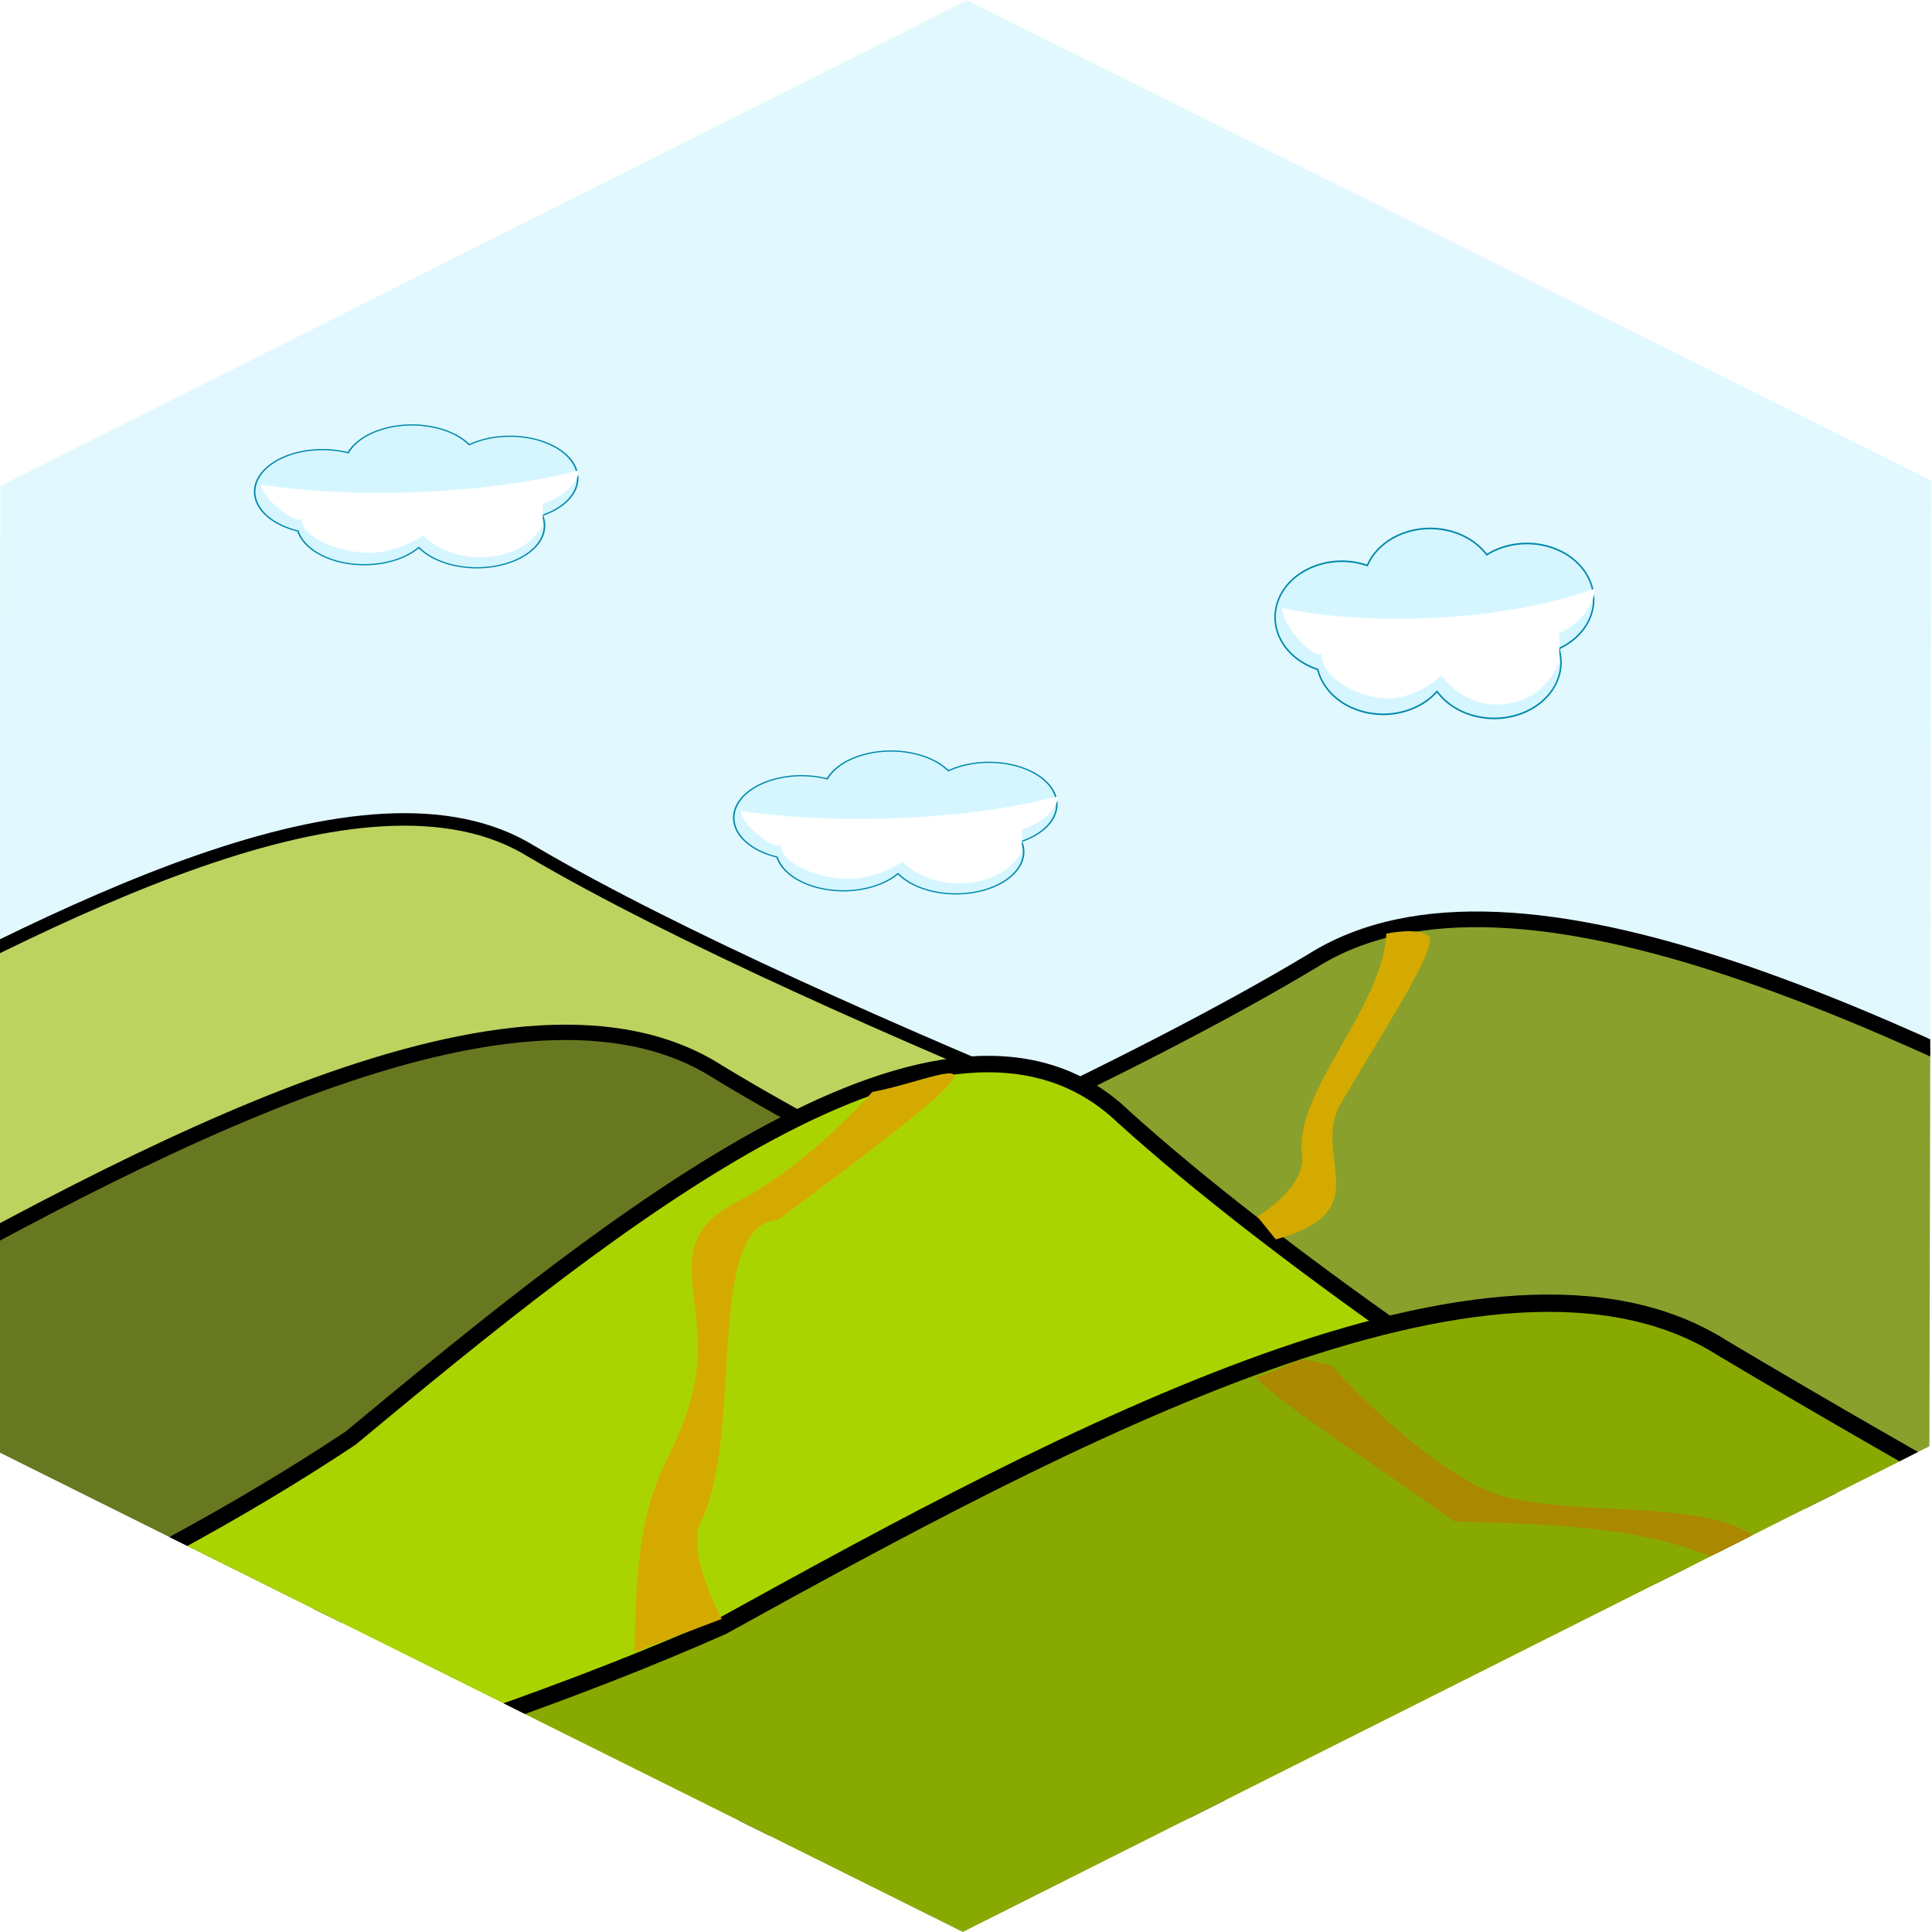 <?xml version="1.0" encoding="UTF-8" standalone="no"?>
<!-- Created with Inkscape (http://www.inkscape.org/) -->

<svg
   xmlns:dc="http://purl.org/dc/elements/1.1/"
   xmlns:cc="http://creativecommons.org/ns#"
   xmlns:rdf="http://www.w3.org/1999/02/22-rdf-syntax-ns#"
   xmlns:svg="http://www.w3.org/2000/svg"
   xmlns="http://www.w3.org/2000/svg"
   xmlns:sodipodi="http://sodipodi.sourceforge.net/DTD/sodipodi-0.dtd"
   xmlns:inkscape="http://www.inkscape.org/namespaces/inkscape"
   width="121.482mm"
   height="121.501mm"
   viewBox="0 0 430.449 430.514"
   id="svg2"
   version="1.1"
   inkscape:version="0.91 r"
   sodipodi:docname="hills.svg">
  <defs
     id="defs4">
    <clipPath
       clipPathUnits="userSpaceOnUse"
       id="clipPath5851">
      <path
         sodipodi:type="star"
         style="opacity:1;fill:#00aa00;fill-opacity:1;stroke:#000000;stroke-width:5;stroke-linecap:round;stroke-linejoin:round;stroke-miterlimit:4;stroke-dasharray:none;stroke-opacity:1"
         id="path5853"
         sodipodi:sides="6"
         sodipodi:cx="1785.9497"
         sodipodi:cy="1108.9308"
         sodipodi:r1="480.67978"
         sodipodi:r2="416.28091"
         sodipodi:arg1="0.47116626"
         sodipodi:arg2="0.99476504"
         inkscape:flatsided="true"
         inkscape:rounded="0"
         inkscape:randomized="0"
         d="M 2214.254,1327.124 1811.141,1588.95 1382.837,1370.757 1357.645,890.738 1760.758,628.912 2189.063,847.105 Z" />
    </clipPath>
    <clipPath
       clipPathUnits="userSpaceOnUse"
       id="clipPath4181-8">
      <ellipse
         style="opacity:1;fill:#00ff00;fill-opacity:1;stroke:#000000;stroke-width:7.492;stroke-linecap:round;stroke-linejoin:round;stroke-miterlimit:4;stroke-dasharray:none;stroke-opacity:1"
         id="ellipse4183-9"
         cx="340.979"
         cy="271.441"
         rx="146.726"
         ry="137.635"
         transform="matrix(1,0.006,-0.006,1,0,0)" />
    </clipPath>
    <clipPath
       clipPathUnits="userSpaceOnUse"
       id="clipPath4238">
      <path
         transform="matrix(0.193,0.568,-0.532,0.209,-48.509,265.084)"
         d="M 351.533,620.017 138.991,798.243 -121.629,703.288 -169.706,430.108 42.837,251.882 303.456,346.837 Z"
         inkscape:randomized="0"
         inkscape:rounded="0"
         inkscape:flatsided="true"
         sodipodi:arg2="0.87299206"
         sodipodi:arg1="0.34939328"
         sodipodi:r2="240.21674"
         sodipodi:r1="277.37839"
         sodipodi:cy="525.06256"
         sodipodi:cx="90.913727"
         sodipodi:sides="6"
         id="path4240"
         style="opacity:0.222;fill:#2b1100;fill-opacity:1;stroke:#000000;stroke-width:5;stroke-linecap:round;stroke-linejoin:round;stroke-miterlimit:4;stroke-dasharray:none;stroke-opacity:1"
         sodipodi:type="star" />
    </clipPath>
    <filter
       inkscape:collect="always"
       style="color-interpolation-filters:sRGB"
       id="filter8886-8"
       x="-0.114"
       width="1.228"
       y="-0.311"
       height="1.623">
      <feGaussianBlur
         inkscape:collect="always"
         stdDeviation="28.753"
         id="feGaussianBlur8888-3" />
    </filter>
    <filter
       inkscape:collect="always"
       style="color-interpolation-filters:sRGB"
       id="filter8886-8-2"
       x="-0.114"
       width="1.228"
       y="-0.311"
       height="1.623">
      <feGaussianBlur
         inkscape:collect="always"
         stdDeviation="28.753"
         id="feGaussianBlur8888-3-5" />
    </filter>
    <filter
       inkscape:collect="always"
       style="color-interpolation-filters:sRGB"
       id="filter8886-8-4"
       x="-0.114"
       width="1.228"
       y="-0.311"
       height="1.623">
      <feGaussianBlur
         inkscape:collect="always"
         stdDeviation="28.753"
         id="feGaussianBlur8888-3-4" />
    </filter>
    <clipPath
       clipPathUnits="userSpaceOnUse"
       id="clipPath4316">
      <path
         transform="matrix(0.305,0.728,-0.842,0.268,-312.646,272.324)"
         d="M 351.533,620.017 138.991,798.243 -121.629,703.288 -169.706,430.108 42.837,251.882 303.456,346.837 Z"
         inkscape:randomized="0"
         inkscape:rounded="0"
         inkscape:flatsided="true"
         sodipodi:arg2="0.87299206"
         sodipodi:arg1="0.34939328"
         sodipodi:r2="240.21674"
         sodipodi:r1="277.37839"
         sodipodi:cy="525.06256"
         sodipodi:cx="90.913727"
         sodipodi:sides="6"
         id="path4318"
         style="opacity:0.619;fill:#2b1100;fill-opacity:1;stroke:#000000;stroke-width:5;stroke-linecap:round;stroke-linejoin:round;stroke-miterlimit:4;stroke-dasharray:none;stroke-opacity:1"
         sodipodi:type="star" />
    </clipPath>
  </defs>
  <sodipodi:namedview
     id="base"
     pagecolor="#ffffff"
     bordercolor="#666666"
     borderopacity="1.0"
     inkscape:pageopacity="0.0"
     inkscape:pageshadow="2"
     inkscape:zoom="0.67449546"
     inkscape:cx="288.34776"
     inkscape:cy="393.22571"
     inkscape:document-units="px"
     inkscape:current-layer="layer1"
     showgrid="false"
     inkscape:window-width="1366"
     inkscape:window-height="716"
     inkscape:window-x="0"
     inkscape:window-y="0"
     inkscape:window-maximized="1"
     fit-margin-top="0"
     fit-margin-left="0"
     fit-margin-right="0"
     fit-margin-bottom="0" />
  <g
     inkscape:label="Layer 1"
     inkscape:groupmode="layer"
     id="layer1"
     transform="translate(985.107,-335.688)">
    <g
       id="g4296"
       clip-path="url(#clipPath4316)"
       transform="translate(-43.11,71.717)">
      <rect
         y="262.969"
         x="-995.932"
         height="474.928"
         width="512.129"
         id="rect4161"
         style="opacity:1;fill:#e1f8ff;fill-opacity:1;stroke:none;stroke-width:8;stroke-linecap:round;stroke-linejoin:round;stroke-miterlimit:4;stroke-dasharray:none;stroke-opacity:1" />
      <path
         sodipodi:nodetypes="ccccc"
         inkscape:connector-curvature="0"
         id="path5861-6-7-4"
         d="m -619.868,543.03 -594.603,16.109 c 0,0 133.501,-20.454 228.826,-61.608 55.834,-30.131 125.299,-66.683 162.108,-43.844 63.969,37.624 203.668,89.343 203.668,89.343 z"
         inkscape:transform-center-y="-30.290157"
         inkscape:transform-center-x="-0.25443398"
         style="opacity:1;fill:#bcd35f;fill-opacity:1;stroke:#000000;stroke-width:2.785;stroke-linecap:round;stroke-linejoin:round;stroke-miterlimit:4;stroke-dasharray:none;stroke-opacity:1" />
      <path
         sodipodi:nodetypes="ccccc"
         inkscape:connector-curvature="0"
         id="path5861-6"
         d="m -904.235,592.48 748.475,11.861 c 0,0 -168.377,-23.682 -289.124,-73.734 -70.842,-36.839 -158.959,-81.506 -204.83,-52.484 -79.755,47.855 -254.522,114.356 -254.522,114.356 z"
         inkscape:transform-center-y="-37.816511"
         inkscape:transform-center-x="0.32014066"
         style="opacity:1;fill:#89a02c;fill-opacity:1;stroke:#000000;stroke-width:3.491;stroke-linecap:round;stroke-linejoin:round;stroke-miterlimit:4;stroke-dasharray:none;stroke-opacity:1" />
      <path
         sodipodi:nodetypes="ccccc"
         inkscape:connector-curvature="0"
         id="path5861-6-9"
         d="m -536.724,613.949 -716.882,21.55 c 0,0 161.01,-25.871 276.063,-77.506 67.409,-37.772 151.271,-83.598 195.574,-55.157 76.997,46.844 245.245,111.113 245.245,111.113 z"
         inkscape:transform-center-y="-37.836117"
         inkscape:transform-center-x="-0.30670992"
         style="opacity:1;fill:#677821;fill-opacity:1;stroke:#000000;stroke-width:3.418;stroke-linecap:round;stroke-linejoin:round;stroke-miterlimit:4;stroke-dasharray:none;stroke-opacity:1" />
      <path
         sodipodi:nodetypes="ccccc"
         inkscape:connector-curvature="0"
         id="path5861-6-7-4-3-7-7-8-9"
         d="m -475.453,658.77 -631.459,26.331 c 0,0 141.776,-33.434 243.01,-100.701 59.295,-49.25 133.065,-108.997 172.157,-71.665 67.935,61.498 216.293,146.035 216.293,146.035 z"
         inkscape:transform-center-y="-49.510833"
         inkscape:transform-center-x="-0.27019455"
         style="opacity:1;fill:#aad400;fill-opacity:1;stroke:#000000;stroke-width:3.67;stroke-linecap:round;stroke-linejoin:round;stroke-miterlimit:4;stroke-dasharray:none;stroke-opacity:1" />
      <path
         sodipodi:nodetypes="cacccc"
         inkscape:connector-curvature="0"
         id="path5861-6-7-3"
         d="m -321.727,695.454 c 0,0 -390.643,92.179 -587.437,81.862 -77.528,-4.064 -228.619,-56.367 -228.619,-56.367 0,0 225.595,-36.622 356.634,-94.647 76.786,-42.413 172.311,-93.875 222.699,-62.12 87.579,52.293 236.723,131.272 236.723,131.272 z"
         inkscape:transform-center-y="-42.356127"
         inkscape:transform-center-x="-0.34913633"
         style="opacity:1;fill:#88aa00;fill-opacity:1;stroke:#000000;stroke-width:3.859;stroke-linecap:round;stroke-linejoin:round;stroke-miterlimit:4;stroke-dasharray:none;stroke-opacity:1" />
      <path
         sodipodi:nodetypes="scccsccss"
         inkscape:connector-curvature="0"
         id="rect4163"
         d="m -778.058,531.896 c 16.46,-8.469 30.402,-24.636 30.402,-24.636 9.484,-1.716 22.099,-7.349 17.117,-1.65 -4.982,5.699 -27.56,22.207 -38.144,30.179 -16.449,0.742 -7.456,48.061 -17.238,67.395 -3.311,6.544 4.718,21.491 4.718,21.491 l -19.394,7.338 c 0.204,-42.307 8.736,-39.138 13.104,-58.708 4.368,-19.569 -8.394,-32.236 9.435,-41.41 z"
         style="opacity:1;fill:#d4aa00;fill-opacity:1;stroke:none;stroke-width:8;stroke-linecap:round;stroke-linejoin:round;stroke-miterlimit:4;stroke-dasharray:none;stroke-opacity:1" />
      <path
         sodipodi:nodetypes="scccsccss"
         inkscape:connector-curvature="0"
         id="rect4163-5"
         d="m -612.47,595.294 c -16.46,-8.469 -32.997,-27.231 -32.997,-27.231 -9.484,-1.716 -2.595,-2.224 -16.747,2.798 4.982,5.699 33.491,24.061 44.074,32.032 16.449,0.742 60.829,-0.123 70.612,19.211 3.311,6.544 51.016,14.832 51.016,14.832 l 20.346,14.708 c -0.204,-42.307 -65.422,-18.351 -69.79,-37.92 -4.368,-19.569 -48.686,-9.256 -66.515,-18.43 z"
         style="opacity:1;fill:#aa8800;fill-opacity:1;stroke:none;stroke-width:8;stroke-linecap:round;stroke-linejoin:round;stroke-miterlimit:4;stroke-dasharray:none;stroke-opacity:1" />
      <path
         sodipodi:nodetypes="csccssc"
         inkscape:connector-curvature="0"
         id="rect4163-6"
         d="m -633.128,471.988 c -0.742,16.449 -20.569,35.094 -18.787,49.351 0.91,7.278 -9.955,13.688 -9.955,13.688 l 4.125,5.093 c 23.437,-6.494 7.537,-18.41 14.591,-30.477 8.812,-15.073 21.949,-35.078 19.483,-37.129 -2.466,-2.052 -9.458,-0.525 -9.458,-0.525 z"
         style="opacity:1;fill:#d4aa00;fill-opacity:1;stroke:none;stroke-width:8;stroke-linecap:round;stroke-linejoin:round;stroke-miterlimit:4;stroke-dasharray:none;stroke-opacity:1" />
      <g
         transform="matrix(0.434,0,0,0.346,-540.872,307.983)"
         id="g4251">
        <path
           inkscape:connector-curvature="0"
           style="opacity:1;fill:#d5f6ff;fill-opacity:1;stroke:#0088aa;stroke-width:0.783;stroke-linecap:round;stroke-linejoin:round;stroke-miterlimit:4;stroke-dasharray:none;stroke-opacity:1"
           d="m -712.819,146.42 a 34.797,27.136 0 0 0 -32.688,17.931 34.797,27.136 0 0 0 -13.215,-2.047 34.797,27.136 0 0 0 -34.798,27.136 34.797,27.136 0 0 0 22.208,25.268 34.797,27.136 0 0 0 34.061,21.724 34.797,27.136 0 0 0 28.02,-11.097 34.797,27.136 0 0 0 29.728,13.082 34.797,27.136 0 0 0 34.798,-27.136 34.797,27.136 0 0 0 -1.096,-6.659 34.797,27.136 0 0 0 18.124,-23.786 34.797,27.136 0 0 0 -34.797,-27.136 34.797,27.136 0 0 0 -20.871,5.456 34.797,27.136 0 0 0 -29.474,-12.737 z"
           id="path8495-9-5-5" />
        <path
           inkscape:connector-curvature="0"
           style="opacity:1;fill:#ffffff;fill-opacity:1;stroke:none;stroke-width:3;stroke-linecap:round;stroke-linejoin:round;stroke-miterlimit:4;stroke-dasharray:none;stroke-opacity:1;filter:url(#filter8886-8)"
           d="m -697.893,116.304 c 0.055,33.081 62.283,99.49 76.519,87.575 1.358,48.779 73.265,85.628 130.217,85.669 38.15,-0.035 79.712,-23.647 102.261,-44.242 0,0 31.962,51.511 102.431,55.828 66.218,4.6e-4 101.328,-31.64 124.185,-78.814 0,0 2.982,-51.83 0.51,-58.264 38.454,-14.049 69.539,-55.302 69.591,-84.623 -192.136,67.864 -452.53,69.396 -605.714,36.871 z"
           id="path8495-9-9-0"
           sodipodi:nodetypes="ccccccccc"
           transform="matrix(0.269,0,0,0.253,-602.249,155.508)" />
      </g>
      <g
         transform="matrix(0.434,0,0,0.346,-434.126,380.636)"
         id="g4251-9">
        <path
           inkscape:connector-curvature="0"
           style="opacity:1;fill:#d5f6ff;fill-opacity:1;stroke:#0088aa;stroke-width:0.783;stroke-linecap:round;stroke-linejoin:round;stroke-miterlimit:4;stroke-dasharray:none;stroke-opacity:1"
           d="m -712.819,146.42 a 34.797,27.136 0 0 0 -32.688,17.931 34.797,27.136 0 0 0 -13.215,-2.047 34.797,27.136 0 0 0 -34.798,27.136 34.797,27.136 0 0 0 22.208,25.268 34.797,27.136 0 0 0 34.061,21.724 34.797,27.136 0 0 0 28.02,-11.097 34.797,27.136 0 0 0 29.728,13.082 34.797,27.136 0 0 0 34.798,-27.136 34.797,27.136 0 0 0 -1.096,-6.659 34.797,27.136 0 0 0 18.124,-23.786 34.797,27.136 0 0 0 -34.797,-27.136 34.797,27.136 0 0 0 -20.871,5.456 34.797,27.136 0 0 0 -29.474,-12.737 z"
           id="path8495-9-5-5-3" />
        <path
           inkscape:connector-curvature="0"
           style="opacity:1;fill:#ffffff;fill-opacity:1;stroke:none;stroke-width:3;stroke-linecap:round;stroke-linejoin:round;stroke-miterlimit:4;stroke-dasharray:none;stroke-opacity:1;filter:url(#filter8886-8-2)"
           d="m -697.893,116.304 c 0.055,33.081 62.283,99.49 76.519,87.575 1.358,48.779 73.265,85.628 130.217,85.669 38.15,-0.035 79.712,-23.647 102.261,-44.242 0,0 31.962,51.511 102.431,55.828 66.218,4.6e-4 101.328,-31.64 124.185,-78.814 0,0 2.982,-51.83 0.51,-58.264 38.454,-14.049 69.539,-55.302 69.591,-84.623 -192.136,67.864 -452.53,69.396 -605.714,36.871 z"
           id="path8495-9-9-0-9"
           sodipodi:nodetypes="ccccccccc"
           transform="matrix(0.269,0,0,0.253,-602.249,155.508)" />
      </g>
      <g
         transform="matrix(0.428,0,0,0.46,-318.277,314.358)"
         id="g4251-5">
        <path
           inkscape:connector-curvature="0"
           style="opacity:1;fill:#d5f6ff;fill-opacity:1;stroke:#0088aa;stroke-width:0.783;stroke-linecap:round;stroke-linejoin:round;stroke-miterlimit:4;stroke-dasharray:none;stroke-opacity:1"
           d="m -712.819,146.42 a 34.797,27.136 0 0 0 -32.688,17.931 34.797,27.136 0 0 0 -13.215,-2.047 34.797,27.136 0 0 0 -34.798,27.136 34.797,27.136 0 0 0 22.208,25.268 34.797,27.136 0 0 0 34.061,21.724 34.797,27.136 0 0 0 28.02,-11.097 34.797,27.136 0 0 0 29.728,13.082 34.797,27.136 0 0 0 34.798,-27.136 34.797,27.136 0 0 0 -1.096,-6.659 34.797,27.136 0 0 0 18.124,-23.786 34.797,27.136 0 0 0 -34.797,-27.136 34.797,27.136 0 0 0 -20.871,5.456 34.797,27.136 0 0 0 -29.474,-12.737 z"
           id="path8495-9-5-5-0" />
        <path
           inkscape:connector-curvature="0"
           style="opacity:1;fill:#ffffff;fill-opacity:1;stroke:none;stroke-width:3;stroke-linecap:round;stroke-linejoin:round;stroke-miterlimit:4;stroke-dasharray:none;stroke-opacity:1;filter:url(#filter8886-8-4)"
           d="m -697.893,116.304 c 0.055,33.081 62.283,99.49 76.519,87.575 1.358,48.779 73.265,85.628 130.217,85.669 38.15,-0.035 79.712,-23.647 102.261,-44.242 0,0 31.962,51.511 102.431,55.828 66.218,4.6e-4 101.328,-31.64 124.185,-78.814 0,0 2.982,-51.83 0.51,-58.264 38.454,-14.049 69.539,-55.302 69.591,-84.623 -192.136,67.864 -452.53,69.396 -605.714,36.871 z"
           id="path8495-9-9-0-1"
           sodipodi:nodetypes="ccccccccc"
           transform="matrix(0.269,0,0,0.253,-602.249,155.508)" />
      </g>
    </g>
  </g>
</svg>

